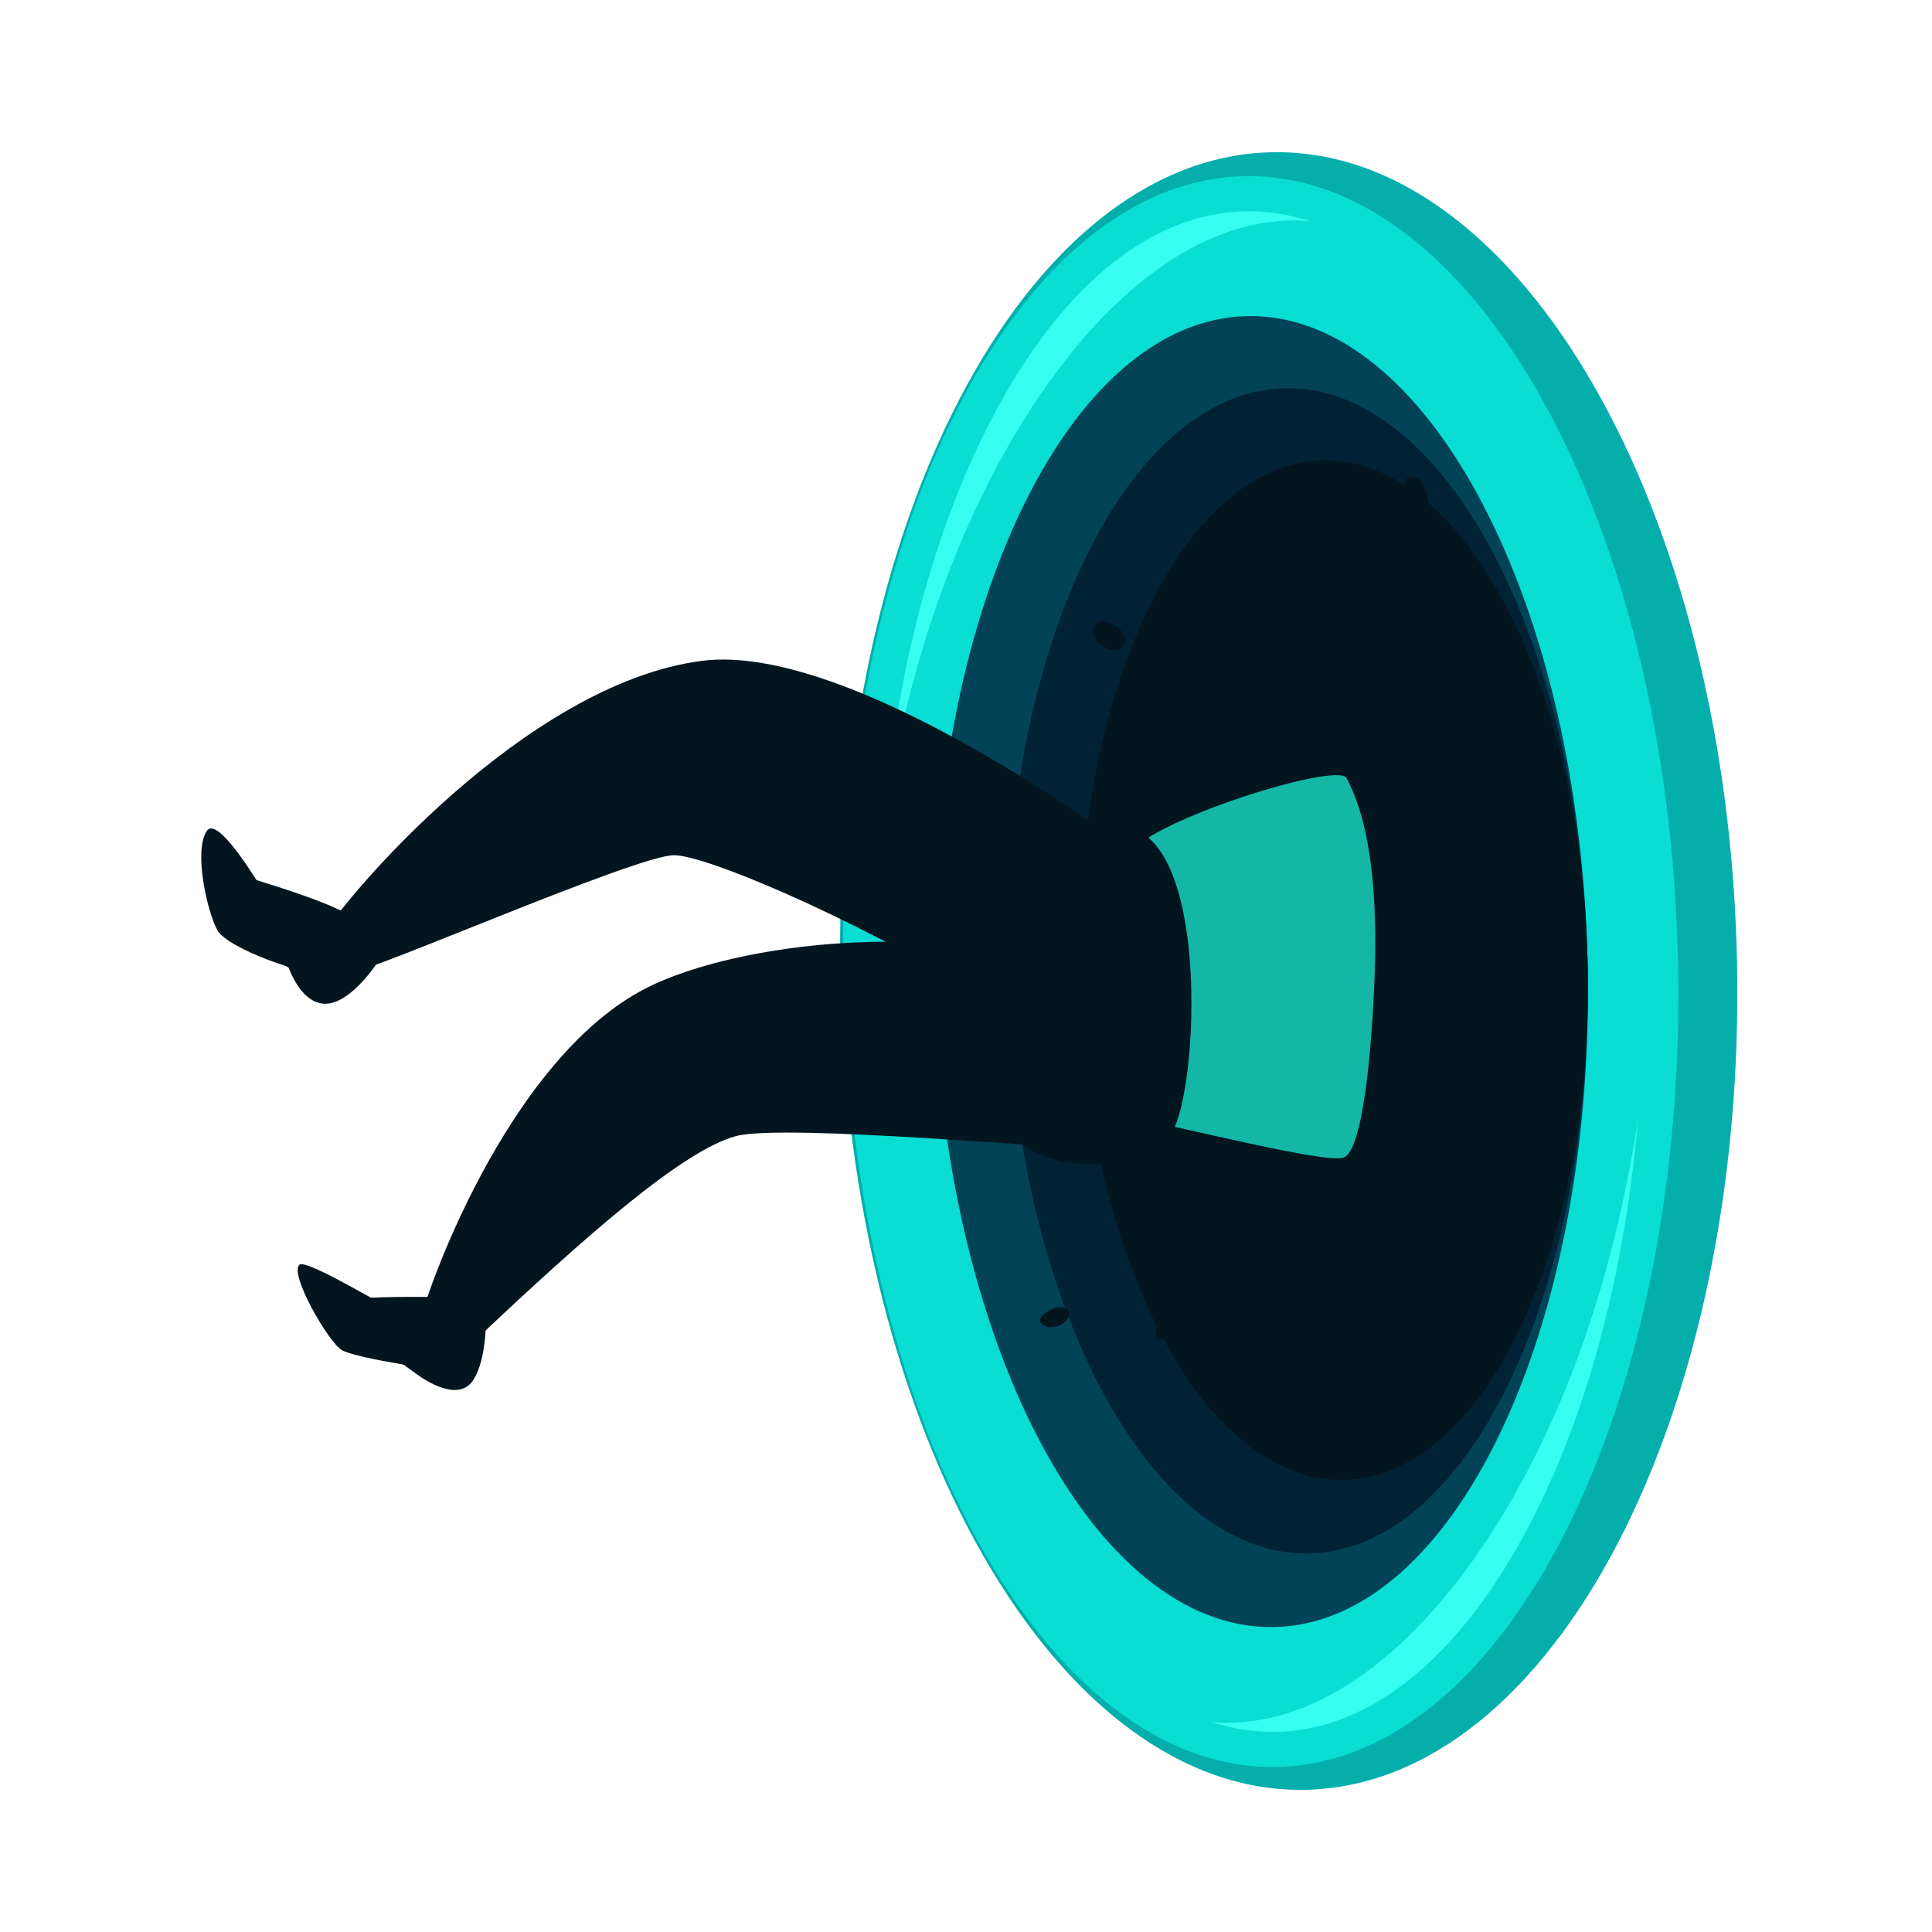 <svg xmlns="http://www.w3.org/2000/svg" width="375" viewBox="0 0 375 375" height="375" version="1.0"><defs><clipPath id="a"><path d="M 163 29 L 338 29 L 338 348 L 163 348 Z M 163 29"/></clipPath><clipPath id="b"><path d="M 340.441 345.812 L 166.383 349.41 L 159.805 31.137 L 333.863 27.539 Z M 340.441 345.812"/></clipPath><clipPath id="c"><path d="M 340.441 345.812 L 166.383 349.41 L 159.805 31.137 L 333.863 27.539 Z M 340.441 345.812"/></clipPath><clipPath id="d"><path d="M 340.441 345.812 L 166.383 349.41 L 159.805 31.137 L 333.863 27.539 Z M 340.441 345.812"/></clipPath><clipPath id="e"><path d="M 340.438 345.598 L 165.82 349.207 L 159.25 31.363 L 333.867 27.754 Z M 340.438 345.598"/></clipPath><clipPath id="f"><path d="M 340.438 345.598 L 166.406 349.195 L 159.836 31.352 L 333.867 27.754 Z M 340.438 345.598"/></clipPath><clipPath id="g"><path d="M 163 34 L 326 34 L 326 343 L 163 343 Z M 163 34"/></clipPath><clipPath id="h"><path d="M 340.441 345.812 L 166.383 349.41 L 159.805 31.137 L 333.863 27.539 Z M 340.441 345.812"/></clipPath><clipPath id="i"><path d="M 340.441 345.812 L 166.383 349.41 L 159.805 31.137 L 333.863 27.539 Z M 340.441 345.812"/></clipPath><clipPath id="j"><path d="M 340.441 345.812 L 166.383 349.41 L 159.805 31.137 L 333.863 27.539 Z M 340.441 345.812"/></clipPath><clipPath id="k"><path d="M 170 41 L 319 41 L 319 337 L 170 337 Z M 170 41"/></clipPath><clipPath id="l"><path d="M 340.441 345.812 L 166.383 349.41 L 159.805 31.137 L 333.863 27.539 Z M 340.441 345.812"/></clipPath><clipPath id="m"><path d="M 340.441 345.812 L 166.383 349.41 L 159.805 31.137 L 333.863 27.539 Z M 340.441 345.812"/></clipPath><clipPath id="n"><path d="M 340.441 345.812 L 166.383 349.41 L 159.805 31.137 L 333.863 27.539 Z M 340.441 345.812"/></clipPath><clipPath id="o"><path d="M 168 42 L 321 42 L 321 335 L 168 335 Z M 168 42"/></clipPath><clipPath id="p"><path d="M 340.441 345.812 L 166.383 349.41 L 159.805 31.137 L 333.863 27.539 Z M 340.441 345.812"/></clipPath><clipPath id="q"><path d="M 340.441 345.812 L 166.383 349.41 L 159.805 31.137 L 333.863 27.539 Z M 340.441 345.812"/></clipPath><clipPath id="r"><path d="M 340.441 345.812 L 166.383 349.41 L 159.805 31.137 L 333.863 27.539 Z M 340.441 345.812"/></clipPath><clipPath id="s"><path d="M 181 61 L 309 61 L 309 316 L 181 316 Z M 181 61"/></clipPath><clipPath id="t"><path d="M 340.441 345.812 L 166.383 349.41 L 159.805 31.137 L 333.863 27.539 Z M 340.441 345.812"/></clipPath><clipPath id="u"><path d="M 340.441 345.812 L 166.383 349.41 L 159.805 31.137 L 333.863 27.539 Z M 340.441 345.812"/></clipPath><clipPath id="v"><path d="M 340.441 345.812 L 166.383 349.41 L 159.805 31.137 L 333.863 27.539 Z M 340.441 345.812"/></clipPath><clipPath id="w"><path d="M 195 75 L 309 75 L 309 302 L 195 302 Z M 195 75"/></clipPath><clipPath id="x"><path d="M 340.441 345.812 L 166.383 349.41 L 159.805 31.137 L 333.863 27.539 Z M 340.441 345.812"/></clipPath><clipPath id="y"><path d="M 340.441 345.812 L 166.383 349.41 L 159.805 31.137 L 333.863 27.539 Z M 340.441 345.812"/></clipPath><clipPath id="z"><path d="M 340.441 345.812 L 166.383 349.41 L 159.805 31.137 L 333.863 27.539 Z M 340.441 345.812"/></clipPath><clipPath id="A"><path d="M 209 89 L 309 89 L 309 288 L 209 288 Z M 209 89"/></clipPath><clipPath id="B"><path d="M 340.441 345.812 L 166.383 349.41 L 159.805 31.137 L 333.863 27.539 Z M 340.441 345.812"/></clipPath><clipPath id="C"><path d="M 340.441 345.812 L 166.383 349.41 L 159.805 31.137 L 333.863 27.539 Z M 340.441 345.812"/></clipPath><clipPath id="D"><path d="M 340.441 345.812 L 166.383 349.41 L 159.805 31.137 L 333.863 27.539 Z M 340.441 345.812"/></clipPath><clipPath id="E"><path d="M 276 245 L 281.262 245 L 281.262 269 L 276 269 Z M 276 245"/></clipPath></defs><g clip-path="url(#a)"><g clip-path="url(#b)"><g clip-path="url(#c)"><g clip-path="url(#d)"><g clip-path="url(#e)"><g clip-path="url(#f)"><path fill="#03AEAB" d="M 163.121 190.273 C 161.305 102.5 198.793 30.543 246.852 29.551 C 294.91 28.559 335.336 98.902 337.152 186.676 C 338.965 274.445 301.48 346.402 253.422 347.398 C 205.363 348.391 164.934 278.043 163.121 190.273"/></g></g></g></g></g></g><g clip-path="url(#g)"><g clip-path="url(#h)"><g clip-path="url(#i)"><g clip-path="url(#j)"><path fill="#0ADDD3" d="M 163.703 190.262 C 161.941 104.996 196.777 35.129 241.516 34.203 C 286.25 33.281 323.941 101.648 325.707 186.91 C 327.469 272.176 292.629 342.043 247.895 342.969 C 203.16 343.891 165.469 275.523 163.703 190.262"/></g></g></g></g><g clip-path="url(#k)"><g clip-path="url(#l)"><g clip-path="url(#m)"><g clip-path="url(#n)"><path fill="#36FFF1" d="M 241.656 41.016 C 260.621 40.621 279.117 55.008 293.73 81.52 C 309.109 109.414 318.039 146.898 318.867 187.055 C 319.699 227.211 312.328 265.027 298.113 293.535 C 284.605 320.629 266.723 335.766 247.754 336.156 C 228.789 336.551 210.293 322.164 195.676 295.652 C 180.297 267.754 171.367 230.273 170.539 190.121 C 169.707 149.965 177.082 112.145 191.297 83.637 C 204.805 56.547 222.688 41.406 241.656 41.016"/></g></g></g></g><g clip-path="url(#o)"><g clip-path="url(#p)"><g clip-path="url(#q)"><g clip-path="url(#r)"><path fill="#0ADDD3" d="M 253.445 42.836 C 271.785 43.926 288.992 58.938 301.906 85.105 C 316.297 114.273 322.891 152.625 320.461 193.09 C 318.035 233.555 306.91 270.848 289.129 298.105 C 273.184 322.555 254.301 335.426 235.961 334.332 C 217.625 333.246 200.418 318.234 187.504 292.066 C 173.109 262.898 166.52 224.547 168.945 184.086 C 171.375 143.617 182.5 106.324 200.277 79.066 C 216.223 54.613 235.109 41.746 253.445 42.836"/></g></g></g></g><g clip-path="url(#s)"><g clip-path="url(#t)"><g clip-path="url(#u)"><g clip-path="url(#v)"><path fill="#024357" d="M 181.25 189.898 C 179.797 119.633 207.031 62.086 242.074 61.359 C 277.121 60.637 306.707 117.012 308.156 187.273 C 309.609 257.539 282.379 315.086 247.336 315.812 C 212.289 316.535 182.703 260.164 181.25 189.898"/></g></g></g></g><g clip-path="url(#w)"><g clip-path="url(#x)"><g clip-path="url(#y)"><g clip-path="url(#z)"><path fill="#012235" d="M 195.348 189.605 C 194.059 127.148 218.266 75.996 249.414 75.352 C 280.566 74.707 306.867 124.816 308.156 187.273 C 309.449 249.73 285.242 300.883 254.09 301.527 C 222.941 302.172 196.641 252.062 195.348 189.605"/></g></g></g></g><g clip-path="url(#A)"><g clip-path="url(#B)"><g clip-path="url(#C)"><g clip-path="url(#D)"><path fill="#03151F" d="M 209.453 189.316 C 208.32 134.668 229.504 89.906 256.758 89.344 C 284.02 88.781 307.027 132.625 308.156 187.273 C 309.289 241.922 288.109 286.684 260.852 287.246 C 233.594 287.809 210.582 243.965 209.453 189.316"/></g></g></g></g><path fill="#03151F" d="M 262.566 246.848 C 262.566 246.848 254.191 259.898 251.086 253.438 C 248.062 247.152 257.125 246.824 255.918 238.438 C 254.711 230.055 242.625 233.047 242.02 227.059 C 241.414 221.07 250.633 219.746 250.633 215.23 C 250.633 209.84 240.66 211.488 240.66 201.305 C 240.66 191.125 253.5 174.359 254.105 168.367 C 254.711 162.379 238.879 157.562 240.812 148.004 C 242.625 139.02 249.273 142.613 252.898 136.027 C 255.977 130.438 248.645 119.707 252.293 119.258 C 257.129 118.66 262.566 130.035 262.566 130.035 C 262.566 130.035 278.883 201.332 262.566 246.848"/><path fill="#03151F" d="M 201.996 256.719 C 200.902 255.359 206.02 252.414 207.289 254.379 C 208.559 256.348 203.863 259.043 201.996 256.719"/><path fill="#03151F" d="M 237.328 116.285 C 235.43 118.691 228.438 110.832 230.449 108.105 C 232.461 105.379 238.543 114.746 237.328 116.285"/><path fill="#03151F" d="M 228.758 251.59 C 231.395 251.207 228.195 260.402 225.387 259.809 C 222.578 259.219 225.934 252.008 228.758 251.59"/><path fill="#03151F" d="M 272.695 214.57 C 272.695 214.57 269.418 252.211 262.539 252.211 C 255.664 252.211 254.023 217.344 253.371 206.246 C 252.715 195.152 253.086 164.312 253.699 157.906 C 254.68 147.602 258.883 121.34 262.215 121.055 C 266.801 120.656 271.055 143.246 272.695 165.434 C 273.484 176.152 274.004 198.719 272.695 214.57"/><g clip-path="url(#E)"><path fill="#03151F" d="M 276.941 268.016 C 276.086 266.105 275.277 246.91 277.605 245.59 C 279.938 244.27 281.266 256.141 281.266 259.441 C 281.266 262.738 278.273 270.98 276.941 268.016"/></g><path fill="#03151F" d="M 273.371 107.148 C 271.332 103.684 270.875 93.504 273.598 92.605 C 277.461 91.328 277.742 101.375 278.031 104.551 C 278.324 107.727 275.797 115.449 274.051 113.715 C 272.73 112.41 273.371 107.148 273.371 107.148"/><path fill="#03151F" d="M 212.105 122.191 C 212.605 118.727 219.129 121.781 218.305 124.648 C 217.281 128.195 211.688 125.059 212.105 122.191"/><path fill="#03151F" d="M 254.711 283.953 C 253.352 285.301 250.633 272.727 254.258 274.973 C 257.883 277.219 256.523 282.16 254.711 283.953"/><path fill="#14B7A6" d="M 219.82 164.922 C 226.305 158.211 259.703 147.945 261.359 151.023 C 266.191 160.008 267.402 174.383 266.797 189.953 C 266.281 203.23 264.598 223.422 260.754 224.691 C 257.125 225.887 229.793 218.824 219.82 217.027 C 212.043 215.625 204.891 180.375 219.82 164.922"/><path fill="#03151F" d="M 209.387 189.355 C 183.539 178.188 143.25 182.805 125.598 191.707 C 98.191 205.523 81.934 252.688 81.27 257.629 C 80.598 262.574 90.238 262.035 92.832 259.582 C 113.301 240.262 132.539 223.215 142.914 220.5 C 152.355 218.023 208.402 223.281 212.676 222.855 C 216.949 222.434 224.852 196.035 209.387 189.355"/><path fill="#03151F" d="M 94.023 250.605 C 90.879 250.23 77.078 263.82 80.109 266.152 C 84.402 269.461 89.621 271.562 91.93 267.754 C 95.457 261.941 94.023 250.605 94.023 250.605"/><path fill="#03151F" d="M 80.109 266.152 L 67.762 257.324 C 67.762 257.324 67.281 252.395 70.191 252.035 C 73.621 251.609 84.871 251.742 84.871 251.742 C 84.871 251.742 89.207 255.426 87.684 258.688 C 86.16 261.945 80.109 266.152 80.109 266.152"/><path fill="#03151F" d="M 58.129 245.473 C 59.324 244.445 71.715 251.844 74.191 253.07 C 76.676 254.301 86.102 266.016 86.102 266.016 C 86.102 266.016 70.145 263.934 66.426 262.098 C 63.996 260.895 56.031 247.27 58.129 245.473"/><path fill="#03151F" d="M 189 187.383 C 189 187.383 185.215 216.305 201.238 223.766 C 212.445 228.98 225.762 223.719 227.98 218.824 C 232.223 209.469 234.039 171.617 222.68 162.402 C 216.035 157.012 189 187.383 189 187.383"/><path fill="#03151F" d="M 63.137 180.973 C 61.027 184.746 64.223 188.414 68.188 188.707 C 71.246 188.93 123.57 165.996 130.824 165.996 C 136.867 165.996 164.062 177.375 191.258 193.547 C 193.676 230.078 226.98 218.445 227.57 214.926 C 231.48 191.652 228.016 174.926 220.266 165.996 C 218.812 164.328 165.395 124.52 136.266 128.266 C 101.82 132.695 66.629 174.719 63.137 180.973"/><path fill="#03151F" d="M 75.387 182.598 C 75.832 176.523 66.277 177.973 66.277 177.973 C 66.277 177.973 54.699 181.328 55.082 184.352 C 55.465 187.375 58.418 195.453 63.758 194.789 C 69.098 194.125 75.242 184.535 75.387 182.598"/><path fill="#03151F" d="M 59.609 189.547 C 59.609 189.547 48.98 185.109 45.926 179.352 C 42.871 173.586 43.215 168.871 43.215 168.871 C 43.215 168.871 62.312 174.27 67.367 177.414 C 71.988 180.293 65.281 191.531 59.609 189.547"/><path fill="#03151F" d="M 40.156 161.258 C 37.531 165.039 40.207 176.988 42.207 180.578 C 44.211 184.168 60.23 189.797 61.184 188.141 C 61.527 187.547 55.184 179.949 52.359 175.094 C 47.312 166.434 41.828 158.836 40.156 161.258"/></svg>